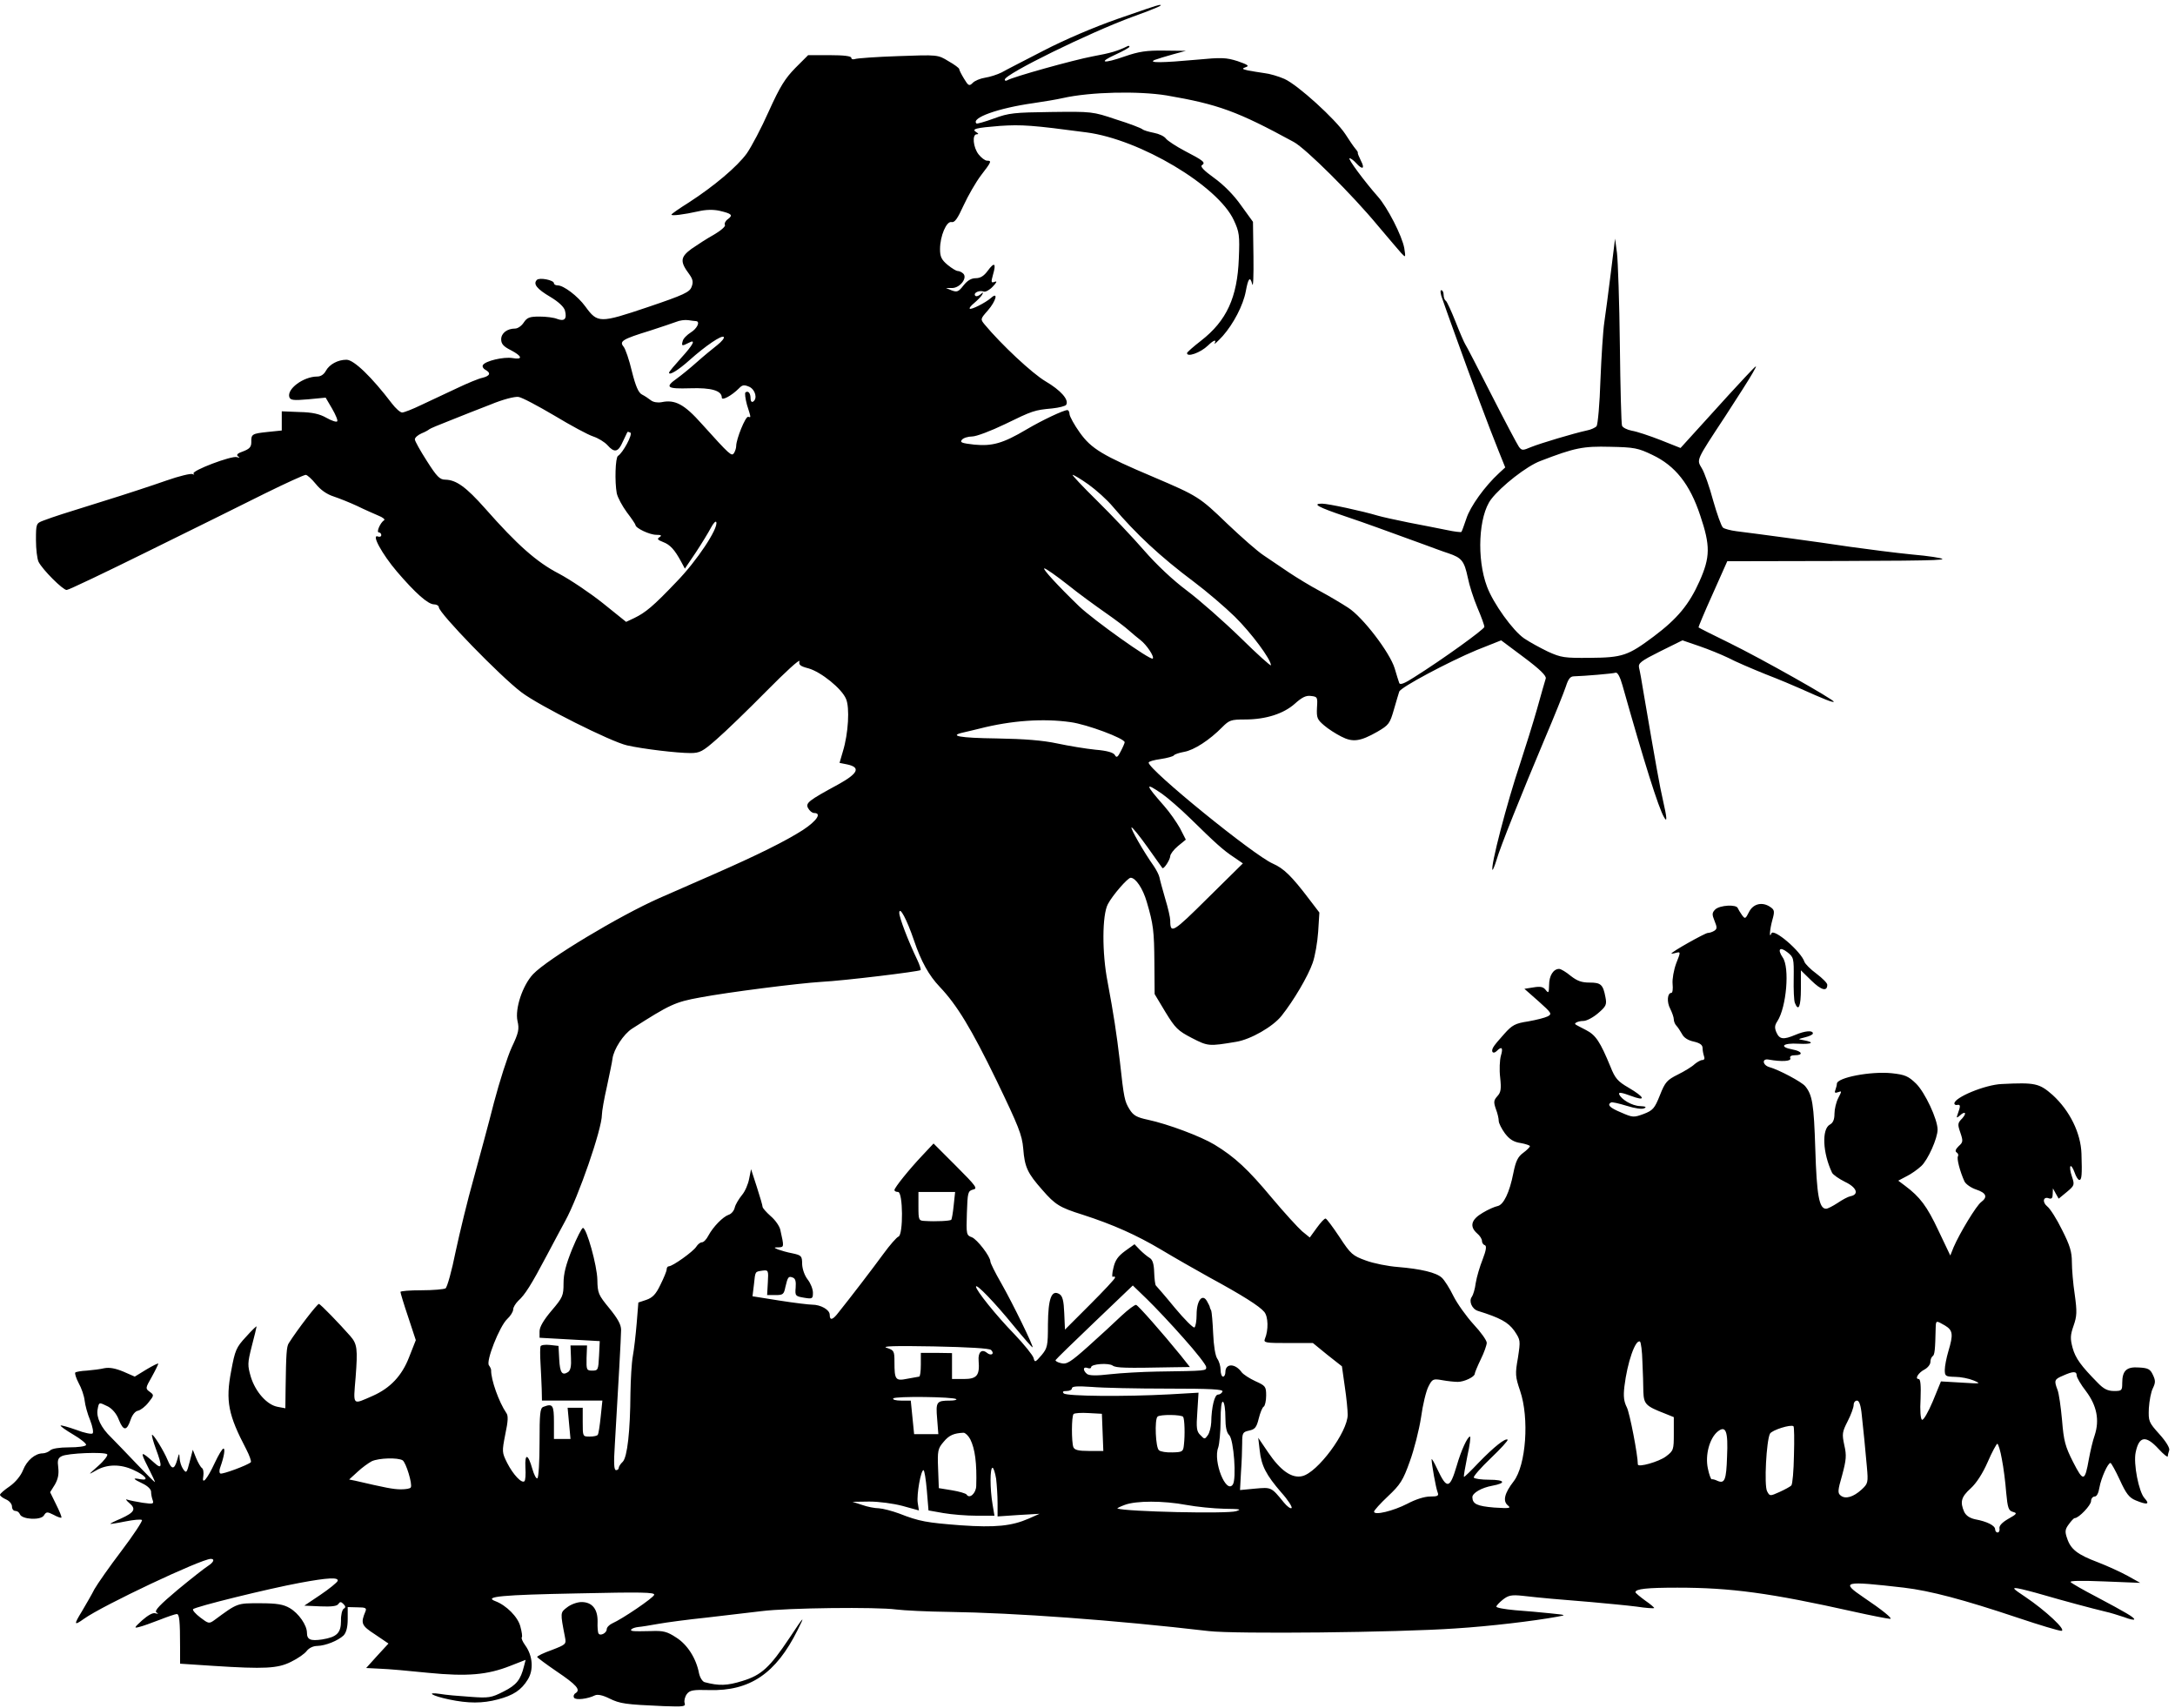 <svg xmlns="http://www.w3.org/2000/svg" version="1" viewBox="0 0 907 712"><path d="M466 7.9c-10 3.5-22.1 8.7-30.8 13.2-7.9 4.1-15.8 8.1-17.5 9.1-1.8.9-4.9 1.9-6.9 2.2-2 .3-4.4 1.3-5.2 2.2-1.4 1.4-1.8 1.2-3.6-1.8-1.1-1.8-2-3.6-2-4 0-.4-2-1.9-4.5-3.3-4.4-2.7-4.5-2.7-20.9-2.1-9.1.3-17.2.9-18 1.2-.9.3-1.6.1-1.6-.5 0-.7-3.1-1.1-9-1.1h-9l-5.3 5.3c-4.3 4.4-6.4 7.7-11.1 18.1-3.1 7-7.3 14.9-9.2 17.6-4 5.5-13.6 13.6-24.1 20.4-4 2.5-7.3 4.8-7.3 5.1 0 .6 5 0 11.3-1.4 3-.7 6.1-.8 8.8-.2 5.1 1.2 5.7 1.8 3.4 3.5-1 .7-1.5 1.8-1.2 2.4.4.5-1.6 2.3-4.5 4-2.9 1.6-7.2 4.4-9.5 6-4.6 3.4-4.8 5.3-.9 10.5 1.5 2.1 1.8 3.3 1 5.3-.8 2.2-3 3.3-18.4 8.5-19.9 6.7-20.8 6.7-25.9-.3-3.2-4.4-9.1-8.8-11.5-8.8-.9 0-1.6-.4-1.6-.9 0-1.3-6-2.5-7.1-1.4-1.7 1.7 0 3.8 5.6 7.1 3.5 2.1 5.7 4.2 6.1 5.7.9 3.5-.2 4.6-3.2 3.5-1.4-.6-4.7-1-7.4-1-4.2 0-5.2.4-6.6 2.5-.9 1.4-2.5 2.5-3.6 2.5-3.3 0-5.8 1.9-5.8 4.5 0 1.9 1 3 4 4.5 4.8 2.5 5.2 4.1.7 3.3-3.7-.6-11.3 1.2-12.3 2.9-.4.6.1 1.5 1 2 2.4 1.3 2 2.5-1.1 3.3-1.6.3-6.4 2.3-10.8 4.4-4.4 2.1-11 5.2-14.7 6.9-3.7 1.8-7.3 3.2-8.1 3.2-.8 0-2.7-1.7-4.3-3.8-8.3-10.9-15.8-18.2-18.9-18.2-3.6 0-7.1 1.9-8.6 4.6-.8 1.5-2.1 2.4-3.6 2.4-5.8 0-12.9 5.3-11.6 8.7.5 1.2 1.9 1.3 7.8.8l7.3-.7 2.7 4.6c1.5 2.6 2.5 5 2.1 5.3-.3.4-2.4-.3-4.5-1.5-2.8-1.6-5.9-2.3-11.2-2.4l-7.4-.3v8l-5.8.6c-6.6.7-7 .9-6.9 4.3 0 2-.8 2.8-3.4 3.8-2.4.8-3 1.5-2.1 2.1.8.6.7.7-.5.3-2.2-.7-19.1 5.7-18.1 6.9.5.4.3.5-.4.2-.6-.4-5.6.8-11 2.7-5.4 1.9-17.2 5.8-26.3 8.6-17 5.3-19.9 6.2-25 8.1-2.9 1.1-3 1.3-3 8.1 0 3.8.5 7.9 1.1 9.1 1.7 3.3 10.1 11.7 11.7 11.7.8 0 16.1-7.3 34.1-16.2 17.9-8.8 39.7-19.6 48.5-24 8.7-4.3 16.4-7.8 17.1-7.8.6 0 2.5 1.7 4.2 3.8 2 2.5 4.6 4.3 7.4 5.2 2.4.8 6.9 2.6 9.9 4 3 1.5 7 3.2 8.8 4 1.8.7 2.9 1.6 2.4 1.9-1.6 1-3.4 5.1-2.2 5.1.5 0 1 .5 1 1.1 0 .6-.6.9-1.4.6-2.9-1.1 1.7 7.3 7.9 14.6 7.7 9 13 13.7 15.5 13.7 1.1 0 2 .6 2 1.2.1 2.5 25.5 28.7 34.5 35.5 7.4 5.6 37.3 20.6 44 22.1 6.6 1.5 20.9 3.2 26.4 3.2 3.9 0 5.1-.6 11-5.8 3.6-3.1 13-12.2 20.8-20.1 7.8-7.9 13.9-13.5 13.7-12.4-.4 1.5.3 2.1 3.8 3 5.2 1.5 13.8 8.4 15.6 12.7 1.6 3.6 1 14.4-1.3 21.9l-1.4 4.8 3 .6c5.9 1.2 4.9 3.7-3.4 8.3-12.5 6.8-13.9 7.8-12.7 10 .6 1.1 1.7 2 2.5 2 3.3 0 1.1 3.3-4.7 7.1-7.2 4.6-18.6 10.3-37.3 18.5-7.1 3.1-17.3 7.6-22.6 9.9-16.7 7.4-46.5 25.3-52.6 31.7-4.4 4.7-7.6 14.4-6.5 19.5.8 3.4.5 4.9-2.4 11-1.8 3.9-5.1 14.3-7.4 23-2.2 8.7-6.1 23-8.5 31.8-2.5 8.8-5.8 22.5-7.5 30.4-1.6 8-3.5 14.8-4.2 15.3-.7.4-5.2.8-10 .8-4.9 0-8.8.3-8.8.7 0 .4 1.4 5.1 3.2 10.4l3.2 9.7-2.8 7.1c-3 7.8-7.9 12.9-15.1 16.1-8.7 3.8-8.2 4.4-7.2-7.7.9-11.9.7-13.9-2.3-17.3-4.4-5-12.2-13.1-13-13.3-.6-.2-9 10.7-12.6 16.4-.9 1.4-1.1 4.5-1.3 18.8l-.1 8.3-3.2-.6c-4.5-.8-9.3-6.3-11.2-12.5-1.4-4.8-1.4-5.7.4-12.8 1.1-4.2 2-7.9 2-8.2 0-.3-2 1.6-4.4 4.3-4.1 4.4-4.6 5.6-6.2 14.3-2.4 12.5-1.2 18.3 6.3 32.6 1.4 2.7 2.2 5.1 1.9 5.4-1.2 1.2-12 5.2-12.7 4.7-.5-.2-.5-1.5 0-2.7 1.5-4.2 2.1-7.7 1.3-7.7-.5 0-2.1 2.7-3.6 5.9-3.2 6.9-5.6 9.7-4.8 5.5.2-1.4 0-2.9-.6-3.3-.5-.3-1.6-2.2-2.4-4.1l-1.4-3.5-1.3 5c-1.2 4.7-1.4 4.9-2.7 3.1-.8-1.1-1.4-3.1-1.5-4.5-.1-2.4-.2-2.3-1 .6-1.2 4.2-2.3 4.2-4 .1-1.5-3.7-6-11-6.5-10.5-.2.2.5 2.8 1.6 5.8 2.8 7.5 2.6 8.8-.7 5.8-5.7-5.1-6-4.9-2.7 1.6 1.8 3.6 3.2 6.5 3 6.5-.2 0-3.7-3.5-7.7-7.7-4.1-4.3-8.8-9.2-10.5-10.9-4.3-4.1-6.3-8.4-5.7-11.7.6-3.2.5-3.1 4.4-1.2 1.8 1 3.6 3.1 4.5 5.6 1.9 4.7 3.3 4.6 4.9-.2.7-2 1.9-3.5 3.1-3.7 1-.2 3-1.7 4.3-3.4 2.4-3 2.4-3.1.5-4.5-1.8-1.3-1.8-1.5.9-6.2 1.5-2.7 2.7-5.2 2.7-5.5 0-.3-2.2.8-4.9 2.4l-4.9 3-4.8-2.1c-3.4-1.4-5.8-1.8-7.9-1.4-1.6.4-4.9.8-7.3 1-2.3.1-4.5.5-4.8.8-.3.3.3 2.3 1.4 4.4 1.2 2.1 2.3 5.4 2.5 7.3.2 1.9 1.2 5.6 2.3 8.2 1 2.6 1.5 5.1 1 5.5-.4.4-3.5-.2-6.8-1.5-3.4-1.2-6.3-2-6.5-1.8-.3.2 2.1 1.9 5.3 3.8 3.1 1.8 5.5 3.8 5.3 4.3-.2.6-3.4 1-7.1 1-4 0-7.2.5-7.9 1.3-.7.6-2.1 1.2-3.1 1.2-3.1 0-6.6 2.9-8.2 7-.9 2.3-3.1 5-5.5 6.7-2.2 1.5-4.1 3.1-4.1 3.6 0 .4 1.1 1.3 2.5 1.9 1.4.6 2.5 1.9 2.5 3 0 1 .6 1.8 1.4 1.8.8 0 1.6.6 1.9 1.4.9 2.2 8.7 2.6 10 .5 1-1.6 1.4-1.6 4-.3 1.6.9 3.1 1.4 3.3 1.2.2-.3-.8-2.7-2.2-5.5l-2.5-5.1 2-3.2c1.3-2.3 1.7-4.3 1.4-7-.4-3-.2-4 1.4-4.8 2.3-1.3 17.9-1.9 19-.8.4.4-1.2 2.6-3.7 4.8-4.4 3.9-4.4 3.9-.9 1.9 4.5-2.6 10.1-2.7 15.5-.2 5.1 2.3 6.9 4.6 3 3.9-3.5-.7-3.3-.2.9 1.8 2.1 1 3.5 2.4 3.5 3.4s.3 2.6.7 3.6c.5 1.5.1 1.6-4.2 1-2.6-.4-5.5-1-6.4-1.3-.9-.4-.5.3.8 1.4 3 2.5 2.2 3.9-3.5 6.5-2.4 1-4.4 2-4.4 2.2 0 .1 2.8-.3 6.2-1 3.5-.7 6.6-1 7-.6.3.4-3.5 6.2-8.5 12.8-5.1 6.7-10.1 13.9-11.3 16-1.1 2.2-3.5 6.3-5.2 9.2-3.5 5.7-3.4 6.2.8 3.2 7.8-5.6 49-25 52.9-25 1.8 0 1.2 1.4-1.1 2.9-1.3.8-6.9 5.2-12.6 9.9-7.5 6.3-9.9 8.8-9 9.5 1 .6.9.7-.4.4-1-.4-3.1.8-5.5 2.9-3.4 3.1-3.5 3.4-1.3 2.8 1.4-.3 5.2-1.7 8.6-3 3.3-1.3 6.5-2.4 7.1-2.4 1.1 0 1.4 2.6 1.4 14.1v6.6l13.7.9c21.6 1.4 27.1 1.1 32.6-1.7 2.7-1.3 5.6-3.3 6.5-4.5 1-1.3 2.8-2.1 4.4-2.1 3.5-.1 8.7-2.2 11-4.4 1.1-1.2 1.7-3.4 1.7-6.8v-5l4.1.1c3.3 0 3.9.3 3.3 1.7-2.1 5-1.7 5.9 4 9.6l5.6 3.8-4.7 5.1-4.6 5.1 5.9.3c3.3.1 12.2.9 19.9 1.7 16.3 1.6 24.7.9 34.3-2.9l6.4-2.5-.7 2.7c-1.4 5.6-3.1 7.8-8.5 10.5-5.1 2.6-6.1 2.8-14 2.2-4.7-.3-10.3-.8-12.5-1.2-6.1-.9-3.4.8 3.7 2.3 8.1 1.7 14 1.7 20.4 0 6.5-1.7 9.8-3.9 12.5-8.3 2.5-4 2.1-9.9-1.1-14.3-1.1-1.5-1.7-3-1.4-3.3.3-.3 0-2.3-.6-4.5-1-4-5.9-8.9-10.5-10.6-5-1.9 3.2-2.6 34-3.2 27-.6 32.7-.5 32.3.6-.4 1.3-13.2 10-17.5 11.9-1.3.6-2.3 1.7-2.3 2.5 0 1.5-2.7 2.9-3.4 1.7-.3-.4-.5-2.6-.4-4.9.1-5.3-2.3-8.2-6.7-8.2-1.8 0-4.5 1-6 2.2-2.9 2.2-2.9 2.1-.9 12.4.6 3 .4 3.1-5.5 5.4-3.4 1.2-6.1 2.5-6.1 2.9.1.3 3.7 3 8.1 6 8.3 5.6 10.2 7.7 7.9 9.1-.7.4-1 1.3-.6 1.9.7 1.1 5.7.5 8.7-1 1.1-.5 3.2-.1 6 1.3 4.5 2.2 6.6 2.5 22.7 3.2 8.3.3 9.2.2 8.7-1.3-.3-.9.1-2.6.9-3.7 1.2-1.6 2.5-1.9 9.3-1.7 17 .5 27.9-6.9 36.9-25 3.3-6.5 2.8-6.1-3.4 3.3-8.2 12.3-11.7 15.5-19.6 17.9-6.4 2-9.8 2.1-15.8.5-.9-.3-1.9-1.9-2.3-3.7-1.2-6.3-4.9-12-9.5-14.9-3.8-2.5-5.4-2.9-10.5-2.7-3.3.1-6.6.1-7.4 0-2.1-.2-.5-1.4 2.1-1.7 1.3-.1 5-.7 8.3-1.3 3.3-.6 12.3-1.8 20-2.6 7.7-.9 18.1-2.1 23-2.7 11-1.4 48.1-1.8 56.2-.7 3.2.4 13 .9 21.8 1 27.7.4 69.2 3.4 108.5 8 11.1 1.3 78.8.6 103-1.1 14.3-.9 32.7-3.1 42.5-4.9 3.8-.7 3.7-.7-3-1.4-3.8-.4-10.5-1-14.7-1.3-4.3-.4-7.8-1-7.8-1.5 0-.4 1.2-1.7 2.7-2.9 2.3-1.8 3.6-2.1 8.3-1.6 7.8.9 14.8 1.5 28.5 2.6 6.6.6 15.1 1.4 19 1.9 3.8.6 7.1.8 7.3.6.2-.1-1.5-1.6-3.7-3.1-2.2-1.6-4.1-3.2-4.1-3.5 0-1.4 4.9-1.9 17.5-1.9 22.3 0 38.6 2.2 73.5 10 6.7 1.5 14.3 3 15.2 3 1.3 0-3.4-3.8-11-8.9-9.9-6.7-8.4-7 16.8-4.1 10.9 1.3 24.6 4.9 47.6 12.6 8.9 3 17 5.4 18 5.4 2.4-.1-6.6-8.5-15.1-14.2-5.1-3.4-5.6-3.9-3-3.5 1.7.3 6.4 1.5 10.5 2.7 7.9 2.3 20.1 5.6 26 7 1.9.4 5.4 1.5 7.8 2.3 2.3.9 4.2 1.3 4.2.9 0-.8-3.2-2.7-16-9.5-5.2-2.7-9.9-5.4-10.5-6-.7-.6 4.2-.7 14-.3l15 .6-5.2-2.9c-2.9-1.6-8.6-4.2-12.5-5.7-8.5-3.2-11.3-5.4-12.8-10-1-2.8-.8-3.8.7-5.8 1-1.4 2.1-2.6 2.5-2.6 1.7 0 6.8-5.4 6.8-7.1 0-1 .7-1.9 1.5-1.9.9 0 1.6-1.4 2-3.8.7-3.9 3.5-10.2 4.6-10.2.3 0 2.1 3.2 3.9 7.1 2.6 5.7 3.9 7.4 6.6 8.5 4.8 2 6.1 1.7 3.7-.9-2.4-2.6-4.7-14.4-3.7-19.1 1.4-6.8 4.2-7.3 9.6-1.4 2.1 2.3 3.8 3.6 3.8 3 0-.5.3-1.7.6-2.5.3-.9-1.3-3.6-4.1-6.7-4.5-5-4.6-5.4-4.4-10.8.2-3.1.9-6.9 1.7-8.4 1.1-2.3 1.1-3.2 0-5.5-1.1-2.4-2-2.9-5.8-3.1-5.2-.4-7 1.3-7 6.5 0 3.1-.2 3.3-3.4 3.3-2.6 0-4.3-.8-6.8-3.4-6.9-7-9.3-10.2-10.5-14.6-1-3.8-1-5.2.4-9.2 1.4-4 1.5-5.8.5-13-.7-4.5-1.2-10.7-1.2-13.6 0-4.2-.8-6.9-4.1-13.4-2.2-4.5-5-8.9-6.2-9.8-2.2-1.8-1.6-4.3.8-3.3 1.1.3 1.5-.2 1.5-1.8l.1-2.4 1.2 2.2 1.2 2.1 3.4-2.8c3.2-2.7 3.3-2.9 2.1-6.5-.7-2-.9-3.9-.6-4.2.3-.4 1.1.8 1.7 2.5.6 1.8 1.5 3.2 2 3.2 1 0 1.2-2 .9-11-.3-8.6-4.9-17.9-12-24.4-5.6-4.9-7.2-5.3-21.3-4.6-6.9.3-19.7 5.6-19.7 8.1 0 .5.6.8 1.3.6 1.3-.2 1.3.5.1 3.8-.6 1.6-.5 1.8.7.8 2.3-2.2 3.3-1.4 1.2 1-2 2-2 2.5-.8 6s1.1 4-.7 5.6c-1.3 1.3-1.6 2.1-.9 2.6.6.3.9 1.1.6 1.6-.6.9.8 6.3 2.7 10.5.6 1.2 2.8 2.7 4.9 3.4 4.2 1.4 4.9 3.1 2.1 5.2-2 1.4-9 13-11.5 18.8l-1.4 3.5-5-10.5c-4.7-10-7.6-13.9-13.9-18.6l-2.8-2.1 3.4-1.8c1.9-.9 4.7-2.9 6.2-4.3 2.8-2.6 6.8-11.6 6.8-15.2 0-4.3-5.3-15.6-9-19.2-3.2-3.1-4.6-3.7-10.1-4.3-8.7-.9-22.9 1.8-22.9 4.4 0 .5-.3 1.7-.6 2.5-.5 1.2-.2 1.5 1.1 1 1.6-.6 1.6-.5.1 2.4-.9 1.7-1.6 4.7-1.6 6.6 0 2.4-.6 3.8-1.9 4.5-3.5 1.9-3 11.9.9 20.1.4.8 2.8 2.5 5.4 3.8 4.9 2.3 6 5.3 2.2 6-1 .2-3.4 1.5-5.3 2.8-2 1.3-4.1 2.4-4.8 2.4-2.9 0-3.9-5.6-4.5-25-.6-18.7-1.2-22.4-4.2-26.1-1.5-1.8-10.9-6.8-14.8-7.9-3-.8-3.4-3.7-.5-3.2 5.6 1 9.5.7 9.1-.5-.4-.8.3-1.3 1.9-1.3 3.7 0 3-1.7-1-2.4-5.8-1.1-4.1-2.8 2.5-2.4 5.8.3 7-.6 2-1.5-2.4-.4-2.3-.4.8-1.2 1.7-.4 3.2-1.1 3.2-1.6 0-1.4-3.3-1.1-7.3.6-5 2.1-6.6 1.9-7.9-1-.8-1.9-.8-2.9.4-4.7 3.8-5.9 5.2-22.4 2.2-26.6-2.3-3.4-1.2-4.6 1.9-2.2 2.7 2.1 2.8 2.5 2.7 10.9-.1 4.7.1 9.4.5 10.3 1.5 3.8 2.5 1.5 2.5-5.9v-7.7l4.4 4.3c4.1 4 6.6 4.7 6.6 1.7 0-.7-2-2.7-4.5-4.6-2.5-1.8-4.7-4.1-5-4.9-1.4-4.4-12.9-14.2-13.8-11.9-1 2.5-.7-1.6.4-5.6 1-3.5.9-4.2-.7-5.3-3.3-2.4-7.2-1.6-9 1.9-1.5 3-1.7 3.1-3 1.3-.7-1-1.5-2.3-1.7-2.8-.5-1.7-7.5-1.3-9.4.5-1.4 1.4-1.4 2.1-.3 4.8 1.1 2.7 1.1 3.3-.1 4.1-.8.5-2 .9-2.7.9-1.1 0-15.2 7.9-15.2 8.6 0 .1.9 0 1.9-.3 2-.5 2-.4.1 4.4-1 2.7-1.7 6.6-1.5 8.6.2 2 0 3.7-.5 3.7-1.7 0-2 3.8-.5 6.6.8 1.6 1.5 3.6 1.5 4.4 0 .9.5 2.1 1.1 2.7.6.6 1.6 2.2 2.3 3.4.7 1.5 2.5 2.7 4.9 3.2 2.6.6 3.7 1.4 3.7 2.7 0 1 .3 2.5.6 3.4.4 1 .1 1.6-.7 1.6-.7 0-2.1.8-3.2 1.7-1 1-4.1 2.9-6.9 4.3-4.6 2.3-5.4 3.1-7.6 8.7-2.2 5.5-2.9 6.3-6.8 7.8-4.1 1.5-4.5 1.5-9.3-.6-4.8-2-6-3.2-4.3-4.2.4-.3 3.3.4 6.6 1.4 3.5 1.1 6.4 1.5 7.3 1 1.1-.5.5-.8-1.8-.9-3.3-.1-7.9-2.8-8.7-5-.3-.9 1.3-.6 4.8.7 6.6 2.5 6.1.7-.9-3.4-4.5-2.6-5.6-3.9-7.5-8.7-4.3-10.4-6.1-13.2-10.2-15.3-2.1-1.1-4.1-2.1-4.3-2.3-1-.5 1-1.5 3.2-1.5 1.3 0 4-1.4 6.1-3.2 3.4-2.9 3.7-3.6 3.1-6.7-1-5.3-1.9-6.1-6.6-6.1-3.4 0-5.2-.7-7.9-2.8-1.9-1.6-4.1-2.9-4.8-2.9-2.4 0-4.2 2.8-4.2 6.7-.1 3.3-.2 3.6-1.4 2.1-1-1.3-2.1-1.6-5.1-1.1l-3.8.6 5.9 5.2c5.5 4.9 5.7 5.3 3.8 6.3-1.2.6-4.8 1.5-8.2 2.1-5.3.8-6.6 1.5-9.9 5.2-2.1 2.3-4.2 4.8-4.6 5.6-1.1 1.9 0 3 1.5 1.5 2.1-2.1 2.7-1.3 1.7 2-.5 1.8-.7 5.9-.3 9.1.5 4.8.3 6.2-1.2 7.8-1.5 1.7-1.6 2.4-.6 5.3.7 1.8 1.2 4 1.2 5 0 .9 1.2 3.3 2.6 5.2 1.9 2.5 3.7 3.6 6.5 4 2.2.4 3.9 1 3.9 1.3 0 .4-1.3 1.7-2.8 2.8-2.2 1.6-3.1 3.4-4.1 8.4-1.6 8.2-4.1 13.3-6.6 13.8-1.1.2-3.9 1.4-6.2 2.8-4.8 2.8-5.6 5.7-2.3 8.6 1.1.9 2 2.3 2 3.1 0 .8.5 1.6 1.2 1.8.8.3.6 2-.9 5.9-1.2 3-2.5 7.4-2.9 9.9-.3 2.5-1.1 5-1.6 5.7-1.4 1.8 0 5.1 2.5 5.9 9.3 2.9 12.6 4.7 15.2 8.3 2.6 3.9 2.6 4 1.5 11.3-1.2 6.7-1.1 7.8.9 13.7 3.9 11.4 2.5 31.1-2.7 37.8-3.8 4.9-4.6 8.2-2.4 10 1.5 1.2.7 1.3-5.7.9-7.2-.6-9-1.5-9.1-4.3 0-1.8 3.9-4 8.3-4.8 6-1.1 5.3-2.5-1.2-2.5-3.3 0-6.2-.4-6.5-.9-.3-.4 2.9-4.1 7-8 4.2-4 7.4-7.5 7.1-7.8-.9-.8-5.7 3-12.1 9.6-3.2 3.4-6 6.1-6.1 5.9-.2-.2.5-4 1.4-8.6 1-4.5 1.5-8.2 1.1-8.2-1 0-3.7 5.8-5.5 12.1-2.9 9.8-4.1 10-8.1 1.5-1.3-2.8-2.4-4.7-2.4-4.1 0 1.9 1.8 12 2.5 13.7.6 1.5.1 1.8-3.1 1.8-2.4 0-6.1 1.2-9.5 3-5.8 3-13.9 5-13.9 3.3 0-.5 2.6-3.4 5.8-6.4 5.1-4.8 6.3-6.6 9.1-14.5 1.8-4.9 3.9-13.2 4.7-18.4.7-5.2 2.1-11 3.1-12.9 1.6-3.1 1.9-3.3 5.8-2.6 2.2.4 5.1.7 6.4.7 2.7 0 7.1-2.1 7.1-3.4 0-.4 1.1-3.1 2.5-6 1.4-2.8 2.5-6 2.5-6.9 0-1-2.5-4.5-5.5-7.7-3-3.3-6.8-8.6-8.4-11.8-1.6-3.3-3.8-6.7-4.8-7.6-2.3-2.2-8.8-3.7-18.3-4.5-4.1-.3-10.2-1.5-13.4-2.7-5.5-2-6.3-2.6-11-9.8-2.8-4.2-5.4-7.7-5.8-7.7-.5-.1-2.1 1.7-3.7 3.9l-2.9 4-3.2-2.6c-1.7-1.5-7.4-7.7-12.6-13.9-9.9-11.9-15.5-17.1-23.9-22.2-5.8-3.5-19.4-8.6-27.8-10.4-4.7-1-6.1-1.8-7.7-4.4-2-3.3-2.3-4.4-4-20-1.4-11.8-2.6-19.6-5.1-33-2.4-12.2-2.3-28 .1-32.5 2-3.8 8.3-11 9.5-11 2.1 0 5.1 4.5 6.7 10 2.8 9.5 3.1 12.2 3.2 25.5l.1 13 4.5 7.5c4.1 6.7 5.2 7.8 11 10.8 6.8 3.5 7.1 3.5 18.5 1.6 6.1-1 15.3-6.3 18.9-10.8 5.1-6.4 11.1-16.6 13-22.1 1-2.8 2-8.6 2.3-13l.5-8-4.2-5.5c-7.5-9.9-10.7-12.9-15.2-14.9-7.9-3.4-51.8-39.1-51.8-42.1 0-.5 2.2-1.1 5-1.5 2.7-.4 5.2-1.1 5.5-1.5.3-.5 2.2-1.1 4.3-1.5 4.1-.7 10.6-4.9 15.9-10.3 2.9-2.9 3.6-3.2 9.5-3.2 8.7 0 16.1-2.4 20.8-6.6 2.9-2.6 4.6-3.5 6.7-3.2 2.7.3 2.8.5 2.5 4.9-.2 4.2.1 4.9 2.9 7.3 1.7 1.5 5 3.6 7.2 4.7 4.8 2.5 7.9 2.1 15.1-2 4.8-2.8 5.2-3.4 6.9-9.3 1-3.5 2-6.8 2.2-7.4.5-1.8 20.7-12.5 32.2-17.3L626 267l9.5 7.1c6.7 5 9.4 7.7 9.1 8.8-.3.9-1.9 6.5-3.6 12.6-1.7 6-4.9 16.2-7 22.6-5.6 16.6-12.6 43.6-11.6 44.6.1.2.9-1.6 1.6-3.9 1.5-5.4 10.6-28 20.2-50.8 4.1-9.6 8-19.4 8.8-21.8 1-3.1 1.8-4.2 3.4-4.2 4.1-.1 16.1-1.1 17.3-1.5.8-.3 1.9 1.7 2.9 5.3 9 31.9 15 51 17.3 54.9 1.4 2.5 1.3.5-.4-6.9-1.3-5.6-3-15-8-44.3-.8-5-1.7-10-2-11.1-.4-1.9.8-2.8 8.8-6.8l9.3-4.6 7 2.4c3.8 1.3 9.2 3.5 12.1 4.9 2.8 1.5 9.8 4.5 15.5 6.8 5.7 2.2 12.1 4.9 14.3 5.9 10.5 4.7 13.8 6 14.2 5.6.6-.6-30.2-18-43.7-24.6-6.8-3.3-12.5-6.2-12.7-6.4-.1-.1 2.5-6.4 5.9-13.9l6.1-13.7h7.6c65.3-.1 82.1-.2 82.1-.9 0-.4-5.7-1.3-12.7-1.9-7.1-.7-18.6-2.2-25.8-3.2-13.1-2-39.3-5.5-47.4-6.5-2.4-.3-5-1-5.6-1.5-.7-.6-2.5-5.7-4.1-11.3-1.5-5.6-3.6-11.6-4.7-13.4-2.2-3.8-2.7-2.8 9.8-21.8 5-7.7 10.2-15.8 11.4-18 2.2-3.9 2.1-3.8-3.1 1.7-2.9 3.1-10.2 11-16.1 17.6l-10.9 12-8.3-3.3c-4.6-1.8-10-3.6-12-3.9-2-.4-3.8-1.3-4.1-2.1-.3-.7-.7-15.9-.9-33.7-.2-17.8-.8-35-1.2-38.3l-.8-6-1.8 14.5c-1 8-2.2 17.2-2.7 20.5-.5 3.3-1.2 14.1-1.6 24-.3 9.9-1.1 18.5-1.6 19.2-.5.6-2.4 1.5-4.1 1.8-5.5 1.2-19.2 5.3-23.2 6.9-3.5 1.5-3.9 1.5-5.1-.1-.7-1-5.9-10.8-11.5-21.8s-10.5-20.5-10.9-21c-.4-.6-2.2-4.7-4-9.3-1.8-4.5-3.6-8.5-4.1-8.8-.5-.3-.9-1.4-.9-2.5 0-1-.4-1.9-1-1.9-.5 0-.3 1.7.5 3.7.7 2.1 3.4 9.6 6 16.8 5.4 15.1 13.6 37.1 17.5 46.7l2.7 6.7-2.5 2.3c-6 5.5-12.1 14-13.7 19-1 2.9-1.9 5.5-2.1 5.6-.1.2-2.9-.1-6.1-.8-3.2-.6-10.3-2.1-15.8-3.1-5.5-1.1-11.3-2.4-13-2.9-6.3-1.9-20.7-5-23.2-5-4.3 0-1.6 1.5 9.7 5.3 9.5 3.2 15.1 5.3 33 11.8 3 1.1 7.5 2.8 10 3.6 5.6 1.9 6.6 3.2 8.1 10.2.6 3.1 2.4 8.7 4 12.5 1.6 3.7 2.9 7.3 2.9 8-.1 1-16.9 13.2-29.3 21-4 2.6-5.9 3.3-6.2 2.4-.3-.7-1.1-3.5-1.9-6.1-2-6.6-13.3-21.4-19.4-25.3-2.6-1.7-7.8-4.8-11.7-6.9-3.8-2-9.7-5.6-13-7.8-3.3-2.2-8-5.4-10.5-7.1-2.5-1.6-9.3-7.6-15.2-13.2-11.6-11.2-12.3-11.6-30.8-19.5-21.3-9-25.9-11.8-30.7-18.5-2.3-3.2-4.2-6.7-4.3-7.7 0-.9-.4-1.7-.9-1.7-1.6 0-10.5 4.2-17.1 8.1-9.8 5.8-14.2 7-21.7 6.3-5.2-.6-6.1-.9-5.2-2 .6-.8 2.6-1.4 4.3-1.4 1.7 0 7.8-2.3 13.6-5.1 11.7-5.7 12.3-5.9 19.8-6.6 2.9-.3 5.5-1 5.8-1.5 1.3-2.1-2.3-6.1-8.6-9.8-5.6-3.3-18.5-15.4-25.4-23.7-1.8-2.2-1.8-2.3 1.3-5.8 3.5-4 4.5-8.1 1.4-5.3-2.4 2.1-8.4 5.1-8.9 4.5-.3-.3.6-1.3 1.8-2.3 1.3-1.1 2.8-2.6 3.3-3.4.7-1.3.6-1.3-.7-.2-1 .8-1.9.9-2.2.4-.7-1.2 1.9-2.3 3.7-1.6.7.2 2.4-.7 3.7-2.1 1.7-1.8 1.9-2.4.8-2-1.5.6-1.6.2-.7-3 1.4-4.8.6-5.4-2.2-1.6-1.6 2.2-3.1 3.1-5 3.1s-3.5 1-5.1 3c-2.1 2.7-2.7 2.9-4.9 2.1l-2.4-1h2.6c3.3-.1 6.4-4.2 4.6-6-.6-.6-1.7-1.1-2.3-1.1-.7 0-2.6-1.2-4.3-2.6-2.5-2.1-3.1-3.4-3.1-6.5 0-5.5 2.7-11.8 4.8-11.3 1.3.3 2.5-1.4 5-6.9 1.9-4.1 5.1-9.7 7.3-12.6 4.4-5.7 4.5-6.1 2.5-6.1-.8 0-2.4-1.2-3.5-2.6-2.3-2.9-2.8-8.4-.8-8.4.9 0 .8-.3-.2-.9-2.1-1.3-.3-1.8 9.9-2.6 9-.6 13.5-.3 36 2.7 22.4 2.9 54.9 22.3 61.5 36.6 2.3 4.9 2.5 6.4 2.1 16-.6 16.2-5.1 26-15.8 34.3-3.1 2.4-5.7 4.7-5.8 5.1-.1 1.9 5.6-.1 8.7-3.1 2.5-2.4 3.7-2.7 2.8-.9-.4.7 1.2-.7 3.4-3.1 4.5-5.1 8.5-12.8 9.6-18.6 1-5.5 1.8-6.5 2.7-3 .4 1.6.6-3.5.5-11.5l-.2-14.5-5-6.9c-3-4.3-7.3-8.6-11.2-11.4-4.3-3.1-5.9-4.8-5.1-5.3 1.7-1.1.7-1.9-7.2-6-3.6-1.9-7.1-4.2-7.8-5.1-.7-1-2.9-2-5-2.4-2-.4-4.2-1-4.8-1.5-.6-.5-5.5-2.4-11-4.1-9.8-3.3-10.1-3.3-27-3.1-15.4.2-17.7.4-23.9 2.7-3.8 1.4-7.1 2.3-7.3 2.1-2.4-2.3 8.9-6.4 23.8-8.5 4.1-.6 9.6-1.5 12.2-2.1 11.5-2.6 31.6-3 43.3-1.1 21.5 3.7 29.5 6.6 53 19.4 5 2.7 24.5 22.1 35 34.8 4.4 5.2 8.8 10.4 9.8 11.5 1.9 2 1.9 2 1.3-2-.9-5.1-7-17-11-21.5-5.4-6.1-12.8-16-11.8-16 .5 0 1.7.9 2.7 2 2.7 3 3.8 2.4 2-1-.8-1.6-1.4-3.1-1.3-3.3.2-.1-.3-.9-1-1.7-.7-.8-2.6-3.6-4.2-6.1-4.1-6.2-19.8-20.5-25.4-23-2.5-1.1-6.3-2.2-8.3-2.4-2.1-.3-5.1-.8-6.8-1.1-2.6-.6-2.7-.8-1-1.4 1.6-.5.9-1-3.4-2.5-4.8-1.5-6.6-1.6-17.1-.6-14.2 1.3-20.5 1.4-17.5.1 1.1-.4 4.5-1.5 7.5-2.3l5.5-1.5-9.1-.1c-7.3-.1-10.5.4-16.3 2.4-9.1 3.2-11.5 2.7-3.8-.8 3.1-1.4 5.7-2.9 5.7-3.2 0-.3-.3-.5-.7-.3-4.3 2.1-7 2.9-14.6 4.3-8 1.5-33.5 8.6-35.7 10-.6.3-1 .2-1-.3 0-2.3 35.3-19.6 53.3-26.2 10.3-3.7 13.5-5.2 11-4.9-.5 0-8.2 2.6-17.3 5.8zm-175.7 126c1.8.2.4 3.1-2.2 4.7-1.6 1-3.2 2.6-3.4 3.6-.6 2.1-.3 2.2 2.4.8 3.3-1.8 2.1.6-3.1 6.3-2.7 3-5 5.7-5 6.1 0 1.3 3.8-1 8.5-5.2 6.7-6 13.5-10.6 14.3-9.7.4.4-.8 1.9-2.7 3.4-1.8 1.4-5.7 4.6-8.5 7.1s-6.6 5.6-8.3 6.8c-5.2 3.7-4.2 4.4 5.5 4.1 8.9-.3 13.2 1 13.2 3.9 0 1.4 4.1-.8 7.2-3.9 1.4-1.5 2.2-1.5 4.3-.6 2.5 1.2 3.5 5 1.5 6.2-.5.3-1-.2-1-1.3 0-2.2-.9-3.4-2.1-2.6-.4.2-.1 2.6.6 5.2 1.8 5.7 1.7 5.3.5 5-1.1-.3-5 9.3-5 12.2 0 .8-.4 2.1-.9 2.9-1 1.5-1.6 1-13.5-12.2-7.2-8.1-11.1-10.2-16.7-9-1.7.3-3.5 0-4.5-.8-.9-.7-2.5-1.8-3.7-2.4-1.4-.7-2.6-3.3-4.2-9.7-1.1-4.7-2.7-9.4-3.5-10.3-1.8-2.2-.4-3.1 11-6.6 4.7-1.5 9.6-3.2 11-3.7 1.4-.6 3.6-.9 5-.7 1.4.2 2.8.4 3.3.4zm-59.1 39.4c6.8 4.1 14 8 16.2 8.7 2.1.7 4.7 2.3 5.9 3.6 2.9 3.3 4.5 3 6.4-1.4 1-2 1.8-3.9 2-4.1.1-.1.6 0 1.2.3 1 .7-3.1 8.4-5.2 9.7-1.1.7-1.4 10.8-.5 15.6.4 1.8 2.3 5.3 4.2 7.9 2 2.6 3.6 5 3.6 5.3 0 1.3 5.9 4.1 8.7 4.1 2.1 0 2.4.3 1.3 1-1.1.7-.8 1.1 1.5 2 2.9 1.1 4.8 3.1 7.6 8.3l1.5 2.8 4.6-6.8c2.5-3.8 5.3-8.4 6.3-10.3 1-1.9 2-2.9 2.2-2.3.9 2.6-8.1 16.2-16.6 24.9-9.8 10.3-12.9 12.8-17.6 15.1l-3.4 1.6-9.7-7.8c-5.4-4.3-13.6-9.8-18.3-12.3-9.3-4.8-17.4-12-30.8-27.2-7.9-8.9-12-11.9-16.6-12-2.3 0-3.5-1.2-7.7-7.8-2.7-4.2-5-8.3-5-9 0-.7 1.2-1.8 2.8-2.5 1.5-.6 2.9-1.4 3.2-1.7.3-.3 4.1-1.9 8.5-3.6 4.4-1.8 12.1-4.8 17-6.7 5.3-2.2 10.1-3.4 11.7-3.2 1.5.2 8.2 3.8 15 7.8zm457.9 16.4c9.5 4.5 15.6 12.2 19.9 25.2 4.3 12.7 4.2 17.4-.3 27.5-4.3 9.6-9.1 15.5-19.1 23-10.7 8-13 8.8-26.6 8.9-10.6.1-12-.1-17.5-2.6-3.3-1.6-7.7-4-9.9-5.5-4.7-3.2-12.9-14.6-15.5-21.6-4.4-11.7-3.5-29.5 1.7-36.4 4.2-5.5 14.9-13.9 20.6-16 14.3-5.5 17.7-6.2 29.1-5.9 10 .2 11.6.5 17.6 3.4zM453.9 202c3.2 2.3 7.8 6.4 10.2 9.3 9.6 11.3 19.6 20.7 33.9 31.4 5.2 3.9 12.8 10.4 16.9 14.4 6.9 6.8 15.1 17.8 15.1 20.3 0 .5-5.7-4.6-12.7-11.5-7.1-6.9-17.1-15.7-22.3-19.6-5.9-4.4-12.7-10.8-18-16.9-4.7-5.4-13.4-14.6-19.5-20.6-6-5.9-10.6-10.8-10.2-10.8.5 0 3.5 1.8 6.6 4zm-8.8 41.7c4.7 3.8 11.9 9 15.9 11.8 3.9 2.7 8.4 6.1 9.8 7.4 1.5 1.3 3.6 3.1 4.8 4 2.6 2 5.9 7 5.1 7.7-.9.9-24.6-16-30.7-21.8-9-8.7-15.5-15.8-14.5-15.8.6 0 4.9 3 9.6 6.7zm1.3 57.4c6.8.9 22.6 6.8 22.6 8.4 0 .3-.7 2-1.6 3.7-1.3 2.6-1.8 2.9-2.5 1.6-.6-1-3.2-1.8-8.1-2.2-4-.4-11.2-1.6-15.9-2.6-6.1-1.3-13.6-1.9-25.3-2.1-15.6-.2-20.2-1.1-13.8-2.5 1.5-.3 4.5-1.1 6.7-1.6 13.3-3.4 26.6-4.3 37.9-2.7zm38.2 29.9c2.4 1.7 7.7 6.3 11.8 10.3 10.5 10.3 13.7 13.2 18.1 16.1l3.8 2.6-14.6 14.4c-14.6 14.5-15.7 15.2-15.7 9.4 0-1.2-.9-5.2-2.1-9.1-1.1-3.8-2.2-7.8-2.4-8.9-.2-1-1.3-3.1-2.3-4.6-4.2-5.9-10.1-16.2-9.3-16.2.4 0 3.4 3.7 6.6 8.2 3.3 4.6 6 8.5 6.2 8.7.5.8 3.2-3.3 3.3-4.9 0-.8 1.4-2.7 3.2-4.2l3.3-2.7-2.4-4.7c-1.4-2.5-4.3-6.7-6.6-9.3-8.1-9.2-8.2-10.1-.9-5.1zm-103.5 61c3 8.9 6.3 14.8 10.8 19.5 7.2 7.6 13.1 17.3 23.7 39.1 9.2 19.1 10.6 22.6 11.1 28.3.6 7.8 1.8 10.3 8 17.3 5.3 6.1 7.2 7.3 16.8 10.3 12.7 4.1 22.5 8.5 32.6 14.5 5.5 3.3 14.6 8.5 20.2 11.6 13.8 7.5 20.9 12 22.9 14.4 1.7 2 1.8 7.6.3 11.2-.7 1.7.2 1.8 9.7 1.8h10.3l6 4.9 6.1 4.8 1.2 8.5c.7 4.6 1.2 9.9 1.2 11.7 0 7.2-12.6 24.2-19 25.6-4.3 1-9-2.3-14.1-9.8l-4.2-6.2.6 5.2c.7 6.5 2.7 10.3 9 17.6 2.8 3.1 4.7 6.1 4.3 6.5-.4.4-1.9-.7-3.2-2.3-5.3-6.5-5.2-6.4-12-5.8l-6.3.6.4-7.4c.3-4.1.5-9.5.5-12.1 0-4.3.2-4.7 2.9-5.3 2.4-.5 3.1-1.3 4-5 .6-2.4 1.5-4.7 2.1-5 .5-.3 1-2.4 1-4.6 0-3.8-.3-4.1-4.5-6-2.4-1.1-5-2.8-5.7-3.7-2.7-3.8-6.8-3.8-6.8-.1 0 1-.4 1.9-1 1.9-.5 0-1-1.2-1-2.8 0-1.5-.6-3.6-1.4-4.7-.8-1.2-1.5-5.4-1.7-10.5-.2-4.7-.6-9-.8-9.5-.3-.6-.6-1.2-.6-1.5 0-.3-.6-1.4-1.2-2.5-1.9-3.3-4.3-.2-4.3 5.6 0 2.6-.4 5-.9 5.4-.5.3-4.2-3.4-8.2-8.2-4-4.9-7.6-9-7.9-9.3-.3-.3-.6-2.8-.7-5.5-.1-3.6-.7-5.3-1.9-6-1-.6-2.8-2.1-4-3.3l-2.3-2.4-3.9 2.8c-3 2.2-4.2 3.9-4.9 7.1-.6 2.3-.6 4-.2 3.7.5-.3.9-.1.9.3 0 .5-4.7 5.5-10.5 11.3l-10.4 10.4-.3-6.9c-.2-5.1-.7-7.1-2-7.9-3.3-2-4.7 1.8-4.8 12.6 0 9-.2 9.9-2.7 12.9-2.6 3-2.8 3.1-3.3 1.1-.3-1.1-3.9-5.6-8-9.9-7.7-7.9-16-18.3-16-19.8s7.8 6.6 15.7 16.3c4.2 5.1 7.7 9.1 7.9 9 .4-.5-8.1-18-13.1-26.8-2.5-4.3-4.5-8.4-4.5-9 0-2.1-5.5-9.2-7.7-10.1-2.3-.8-2.4-1.2-2.1-10.1.3-8.6.4-9.2 2.6-9.8 2-.4 1.3-1.4-7.1-9.8l-9.4-9.4-4.6 4.9c-5.5 5.8-11.7 13.5-11.7 14.5 0 .5.7.8 1.5.8 2.1 0 2.2 17.8.2 18.6-.8.3-3.6 3.5-6.3 7.2-4.6 6.3-13.8 18.3-18.7 24.4-2.5 3.3-3.7 3.5-3.7 1 0-2.1-3.8-4.2-7.3-4.2-1.2 0-7.3-.7-13.6-1.7l-11.3-1.8.6-4.9c.6-5.7.4-5.3 3.6-5.8 2.4-.3 2.5-.1 2.2 4.9l-.3 5.3h3.5c3.1 0 3.5-.3 4.1-3.3 1-4.3 1.3-4.7 3.1-4 1.1.4 1.4 1.6 1.2 4.2-.3 3.4-.1 3.6 3.5 4.2 3.5.6 3.7.4 3.7-2.1 0-1.5-1-4-2.2-5.5-1.3-1.7-2.2-4.3-2.3-6.4 0-3.4-.3-3.7-4-4.5-2.2-.4-4.9-1.2-6-1.6-1.9-.8-1.9-.9.2-.9 2.3-.1 2.3-.2.7-7.3-.3-1.5-2.1-4.1-4-5.7-1.9-1.7-3.4-3.4-3.4-3.9s-1.1-4.3-2.4-8.3l-2.4-7.4-.8 4c-.4 2.2-1.7 5.3-3 6.8-1.3 1.6-2.7 3.9-3 5.2-.3 1.4-1.5 2.7-2.5 3-2.4.8-6.5 5-8.5 8.7-.8 1.6-2 2.8-2.7 2.8-.7 0-1.7.8-2.4 1.9-1.3 2-9.8 8.1-11.4 8.1-.5 0-.9.6-.9 1.3 0 .7-1.2 3.6-2.6 6.4-1.9 4-3.3 5.4-5.9 6.3l-3.3 1.1-.7 8.7c-.4 4.8-1.1 10.9-1.6 13.6-.5 2.7-.9 9.6-1 15.5-.1 15.9-1.3 26.6-3.2 28.6-1 .9-1.7 2.1-1.7 2.6s-.5.9-1.1.9c-.9 0-1-3-.5-10.8 1.4-23.6 2.6-44.9 2.6-47.7 0-2.2-1.4-4.7-4.9-9-4.6-5.6-4.9-6.3-5-11.9-.1-5.9-4.5-21.6-6-21.6-.5 0-2.5 4-4.5 8.8-2.6 6.5-3.6 10.2-3.6 14.3 0 5.1-.3 5.9-5 11.4-3.3 3.9-5 6.8-5 8.6v2.7l12.5.7 12.6.7-.3 6.2c-.3 5.8-.4 6.1-2.8 6.1s-2.5-.3-2.4-5.3l.2-5.2h-6.9l.2 5.1c.2 3.5-.2 5.3-1.2 6-2.5 1.6-3.4.3-3.7-5.3l-.3-5.6-3.6-.4c-1.9-.2-3.7 0-3.9.6-.2.6-.2 3.8 0 7.1s.4 8.1.5 10.7l.1 4.8h25.2l-.7 6.7c-.4 3.8-.9 7.1-1.2 7.5-.2.5-1.7.8-3.4.8-2.9 0-2.9 0-2.9-6v-6h-6.3l.6 6.5.6 6.5H231v-7c0-7.2-.5-7.9-4.4-6.4-1.4.5-1.6 2.8-1.6 14.9 0 7.9-.4 14.6-.9 14.9-.5.3-1.4-1.5-2.1-3.9-1.8-6.4-3.2-6.7-2.9-.6.2 2.8 0 5.4-.4 5.7-1.1 1.1-4.7-2.7-7.2-7.6-2.2-4.4-2.2-4.7-.8-11.9 1.2-5.6 1.3-7.9.4-9-3-4.4-6.4-13.8-6.3-17.8 0-.5-.4-1.3-.9-2-1.4-1.6 4.4-16.3 7.6-19.3 1.4-1.3 2.5-3.1 2.5-4 0-.9 1-2.5 2.1-3.6 2.8-2.5 5.4-6.6 11.9-18.9 2.9-5.5 6.4-12 7.7-14.4 5.5-10 15.3-38.3 15.3-44.3 0-1.3.9-6.6 2.1-11.8 1.1-5.2 2.2-10.4 2.3-11.5.5-4 4.6-10.3 8.2-12.6 15.8-10.1 17.9-11.1 28.4-13 11.7-2.2 40.8-5.9 50.5-6.5 9.7-.5 40.7-4.3 41.4-4.9.2-.3-.4-2.2-1.4-4.3-3.8-7.9-7.5-17.6-7.5-19.6.1-3 3.2 2.9 6.1 11.4zm16.6 110.6c-.3 3.1-.8 5.8-1 6-.5.5-6.5.8-10.9.5-2.7-.1-2.8-.3-2.8-6.1v-6h15.3l-.6 5.6zm95.9 55.4c5.2 5.8 9.4 11.2 9.4 12 0 1.6.5 1.6-20.6 1.9-6.1.1-14.9.6-19.4 1.1-5.9.7-8.7.6-9.7-.1-1.8-1.5-1.7-3.2.2-2.5.8.3 1.5.2 1.5-.3 0-1.4 7.3-1.9 9-.7 1.4 1 5.2 1.1 24.9.7l7.3-.1-3.8-4.8c-7.9-9.7-17.6-20.7-18.6-21.1-.5-.2-3.3 1.9-6.2 4.6-2.8 2.7-9 8.4-13.8 12.7-7.4 6.6-9 7.6-11.3 7-1.4-.3-2.5-.9-2.3-1.3.2-.4 7.5-7.5 16.3-15.9l15.9-15.2 5.9 5.7c3.3 3.2 10.2 10.5 15.3 16.3zm317.5-5.3c3.3 2 3.5 3.7 1.4 10.7-.8 2.7-1.5 6.2-1.5 7.8 0 2.6.3 2.8 4.3 2.9 2.3 0 5.8.7 7.7 1.5 3.3 1.4 3.1 1.4-5 .9l-8.6-.5-3.4 8.3c-1.9 4.5-3.9 8-4.5 7.7-.6-.3-.9-3.9-.6-8.8.2-5.4 0-8.2-.8-8.2-1.7 0-.2-2.6 2.5-4 1.3-.7 2.4-2.1 2.4-3.1s.4-2 .9-2.4c.9-.5 1.1-2.7 1.3-11.8.1-3.2.1-3.2 3.9-1zm-126.2 15c.2 4.3.4 10 .4 12.6.2 5.2 1 6 9 9.1l3.7 1.5v6.9c0 6.7-.1 7.1-3.3 9.5-2.9 2.2-11.7 4.7-11.7 3.3 0-3.9-3.4-21.5-4.6-23.8-1.2-2.4-1.5-4.5-1-8.7 1.2-10 4.6-19.8 6.5-18.7.4.3.9 4 1 8.3zm-271.6-4.8c1.6 1.6 0 2.6-1.7 1.2-2.2-1.8-3.8-.3-3.5 3.3.5 6.1-.7 7.6-6.2 7.6H397v-10.8l-6.5-.1H384v4.9c0 2.8-.3 5-.7 5-.5.1-2.7.5-5 .9-4.9 1-5.3.4-5.3-7 0-4.6-.2-4.9-3.2-5.9-2.4-.7 3.1-.9 19.5-.6 14.6.3 23.3.8 24 1.5zM866 573.5c0 .8 1.7 3.8 3.9 6.6 4.5 6 5.7 12 3.6 18.4-.8 2.2-1.8 6.6-2.4 9.8-1.7 9.6-2.3 9.7-6.6 1.3-3.3-6.5-3.9-8.8-4.6-17.4-.5-5.5-1.3-11.2-1.9-12.7-1.5-3.9-1.3-4.4 2.3-5.9 4.2-1.9 5.7-1.9 5.7-.1zM486.8 579c18.3 0 23.3.3 23 1.2-.3.7-1.1 1.3-1.9 1.3-1.4 0-2.7 5.2-2.8 11.6-.1 1.9-.7 4.3-1.4 5.3-1.3 1.8-1.4 1.8-3.1 0-1.6-1.5-1.8-2.9-1.3-9.7l.5-8-12.1.7c-18.6 1-42.9.8-44.1-.4-.7-.7-.3-1 1.2-1 1.2 0 2.2-.5 2.2-1.1 0-.9 2.3-1 8.3-.6 4.5.4 18.7.7 31.5.7zm-88 4.4c.3.3-.9.6-2.6.6-5.7 0-6 .5-5.4 7.6l.5 6.4h-10.1l-.7-7-.7-7h-4c-2.2 0-3.7-.4-3.3-.9.6-1 25.2-.7 26.3.3zM511 591c0 4 .5 6.4 1.6 7.4 1.9 1.9 3.1 18.3 1.5 20.6-2.8 4.1-8.3-9.6-6.1-15.4.5-1.5 1-6.6 1-11.2 0-5.4.4-8.3 1-7.9.6.3 1 3.3 1 6.5zm265.4-.8c.8 7.6 1.3 12.1 2.1 21.3.6 6.7.5 7.1-2.2 9.6-3.4 3.1-6.7 4.1-8.7 2.5-1.3-1-1.3-2 .6-8.5 1.7-6.4 1.9-8.2.9-12.5-1-4.7-.9-5.5 1.4-10 1.4-2.7 2.5-5.8 2.5-6.8s.6-1.8 1.4-1.8c.9 0 1.6 1.9 2 6.2zm-316.6 7l.3 7.8h-6c-4.4 0-6-.4-6.5-1.6-.8-2.2-.8-12.9.1-13.8.4-.4 3.2-.6 6.3-.4l5.5.3.3 7.7zm33.6-6.4c.6 1 .8 7.5.3 11.7-.3 2.8-.6 3-4.8 3.1-2.4.1-5-.3-5.6-.9-1.4-1-1.9-12.8-.6-14 .9-1 10.1-.9 10.7.1zm254.7 16c-.1 6.4-.6 12.1-1.1 12.6-.5.5-2.7 1.7-4.9 2.7-4 1.8-4.1 1.8-5.2-.3-1.3-2.4-.3-21.1 1.2-24 .8-1.5 8.7-4 9.8-3.1.3.2.4 5.6.2 12.1zm-27.9.6c-.3 9.7-1 11.3-3.9 10.1-1-.5-2.1-.8-2.5-.7-.3.1-1.1-2-1.6-4.5-1.2-5.6.7-12.6 4.1-15.4 3.4-2.7 4.4-.2 3.9 10.5zm-315.6-7.3c2 4 2.8 10 2.5 19.5-.1 3.1-2.8 5.5-4 3.6-.3-.5-3.1-1.3-6.1-1.8l-5.5-.9-.3-8.1c-.3-7.5-.1-8.4 2.3-11.2 2.3-2.8 4.3-3.6 8.3-3.8.7 0 2 1.2 2.8 2.7zm430.2 8.3c.7 3.5 1.5 9.8 1.8 13.9.6 6.5 1 7.6 2.8 8.1 1.9.5 1.7.9-1.9 2.9-2.6 1.5-3.9 2.9-3.7 4 .2.9-.2 1.7-.8 1.7-.5 0-1-.6-1-1.3 0-1.6-3.4-3.3-8.3-4.2-2.3-.5-3.8-1.5-4.6-3.1-1.8-4.1-1.3-6.2 2.7-9.8 2.4-2.2 5-6.2 7.1-11 1.8-4.2 3.7-7.6 4-7.6.4 0 1.3 2.9 1.9 6.4zm-666.9.5c1.4.9 4.2 10 3.4 11.3-.2.5-2.1.8-4.1.8-3.2 0-6.6-.7-19.1-3.6l-2.5-.5 3.5-3.2c1.9-1.8 4.6-3.7 5.9-4.4 3-1.4 10.9-1.6 12.9-.4zm247.5 7.7c.3 2.6.6 7.2.6 10.2v5.5l8.8-.6 8.7-.5-4.5 2c-7.1 3.1-13.9 3.8-28.3 2.8-14.3-1.1-17.3-1.6-25.7-4.9-3-1.1-6.8-2.1-8.5-2.2-1.6 0-4.8-.6-7-1.4l-4-1.3 7-.1c4 0 10 .8 13.8 1.8l6.9 1.9-.5-3.2c-.5-3.4 1.3-13.6 2.4-13.6.4 0 1 3.8 1.4 8.4l.7 8.4 6.2 1.1c3.5.6 9.6 1.1 13.8 1.1h7.5l-.8-4.8c-1.1-6.4-1.1-15.2 0-15.2.4 0 1.1 2.1 1.5 4.6zm79.3 10.9c4.3.8 11.4 1.5 15.8 1.6 6.6.1 7.5.2 5 1-3.5 1.2-46.1.2-49.5-1.1-.3-.1 1.1-.8 3-1.5 4.7-1.8 16.1-1.8 25.7 0zm-353.9 31.7c-.3.7-3.5 3.3-7.2 5.8l-6.7 4.5 6.7.3c4.7.2 7-.1 7.5-1 .7-1 1.1-1 2.1 0s1 1.5.1 2c-.6.4-1.2 2.7-1.1 5 0 5.1-1.7 6.8-7.9 7.8-4.8.7-6.3.1-6.3-2.8 0-3.1-3.4-8.1-7.2-10.3-2.6-1.5-5.2-2-12.4-2-9.6 0-9.2-.2-19.1 7.1-2.1 1.5-2.4 1.4-5.7-1.1-2-1.5-3.4-3.1-3.1-3.5.6-1 31.5-8.6 44.5-11 11.8-2.2 16.3-2.4 15.8-.8z"/></svg>
